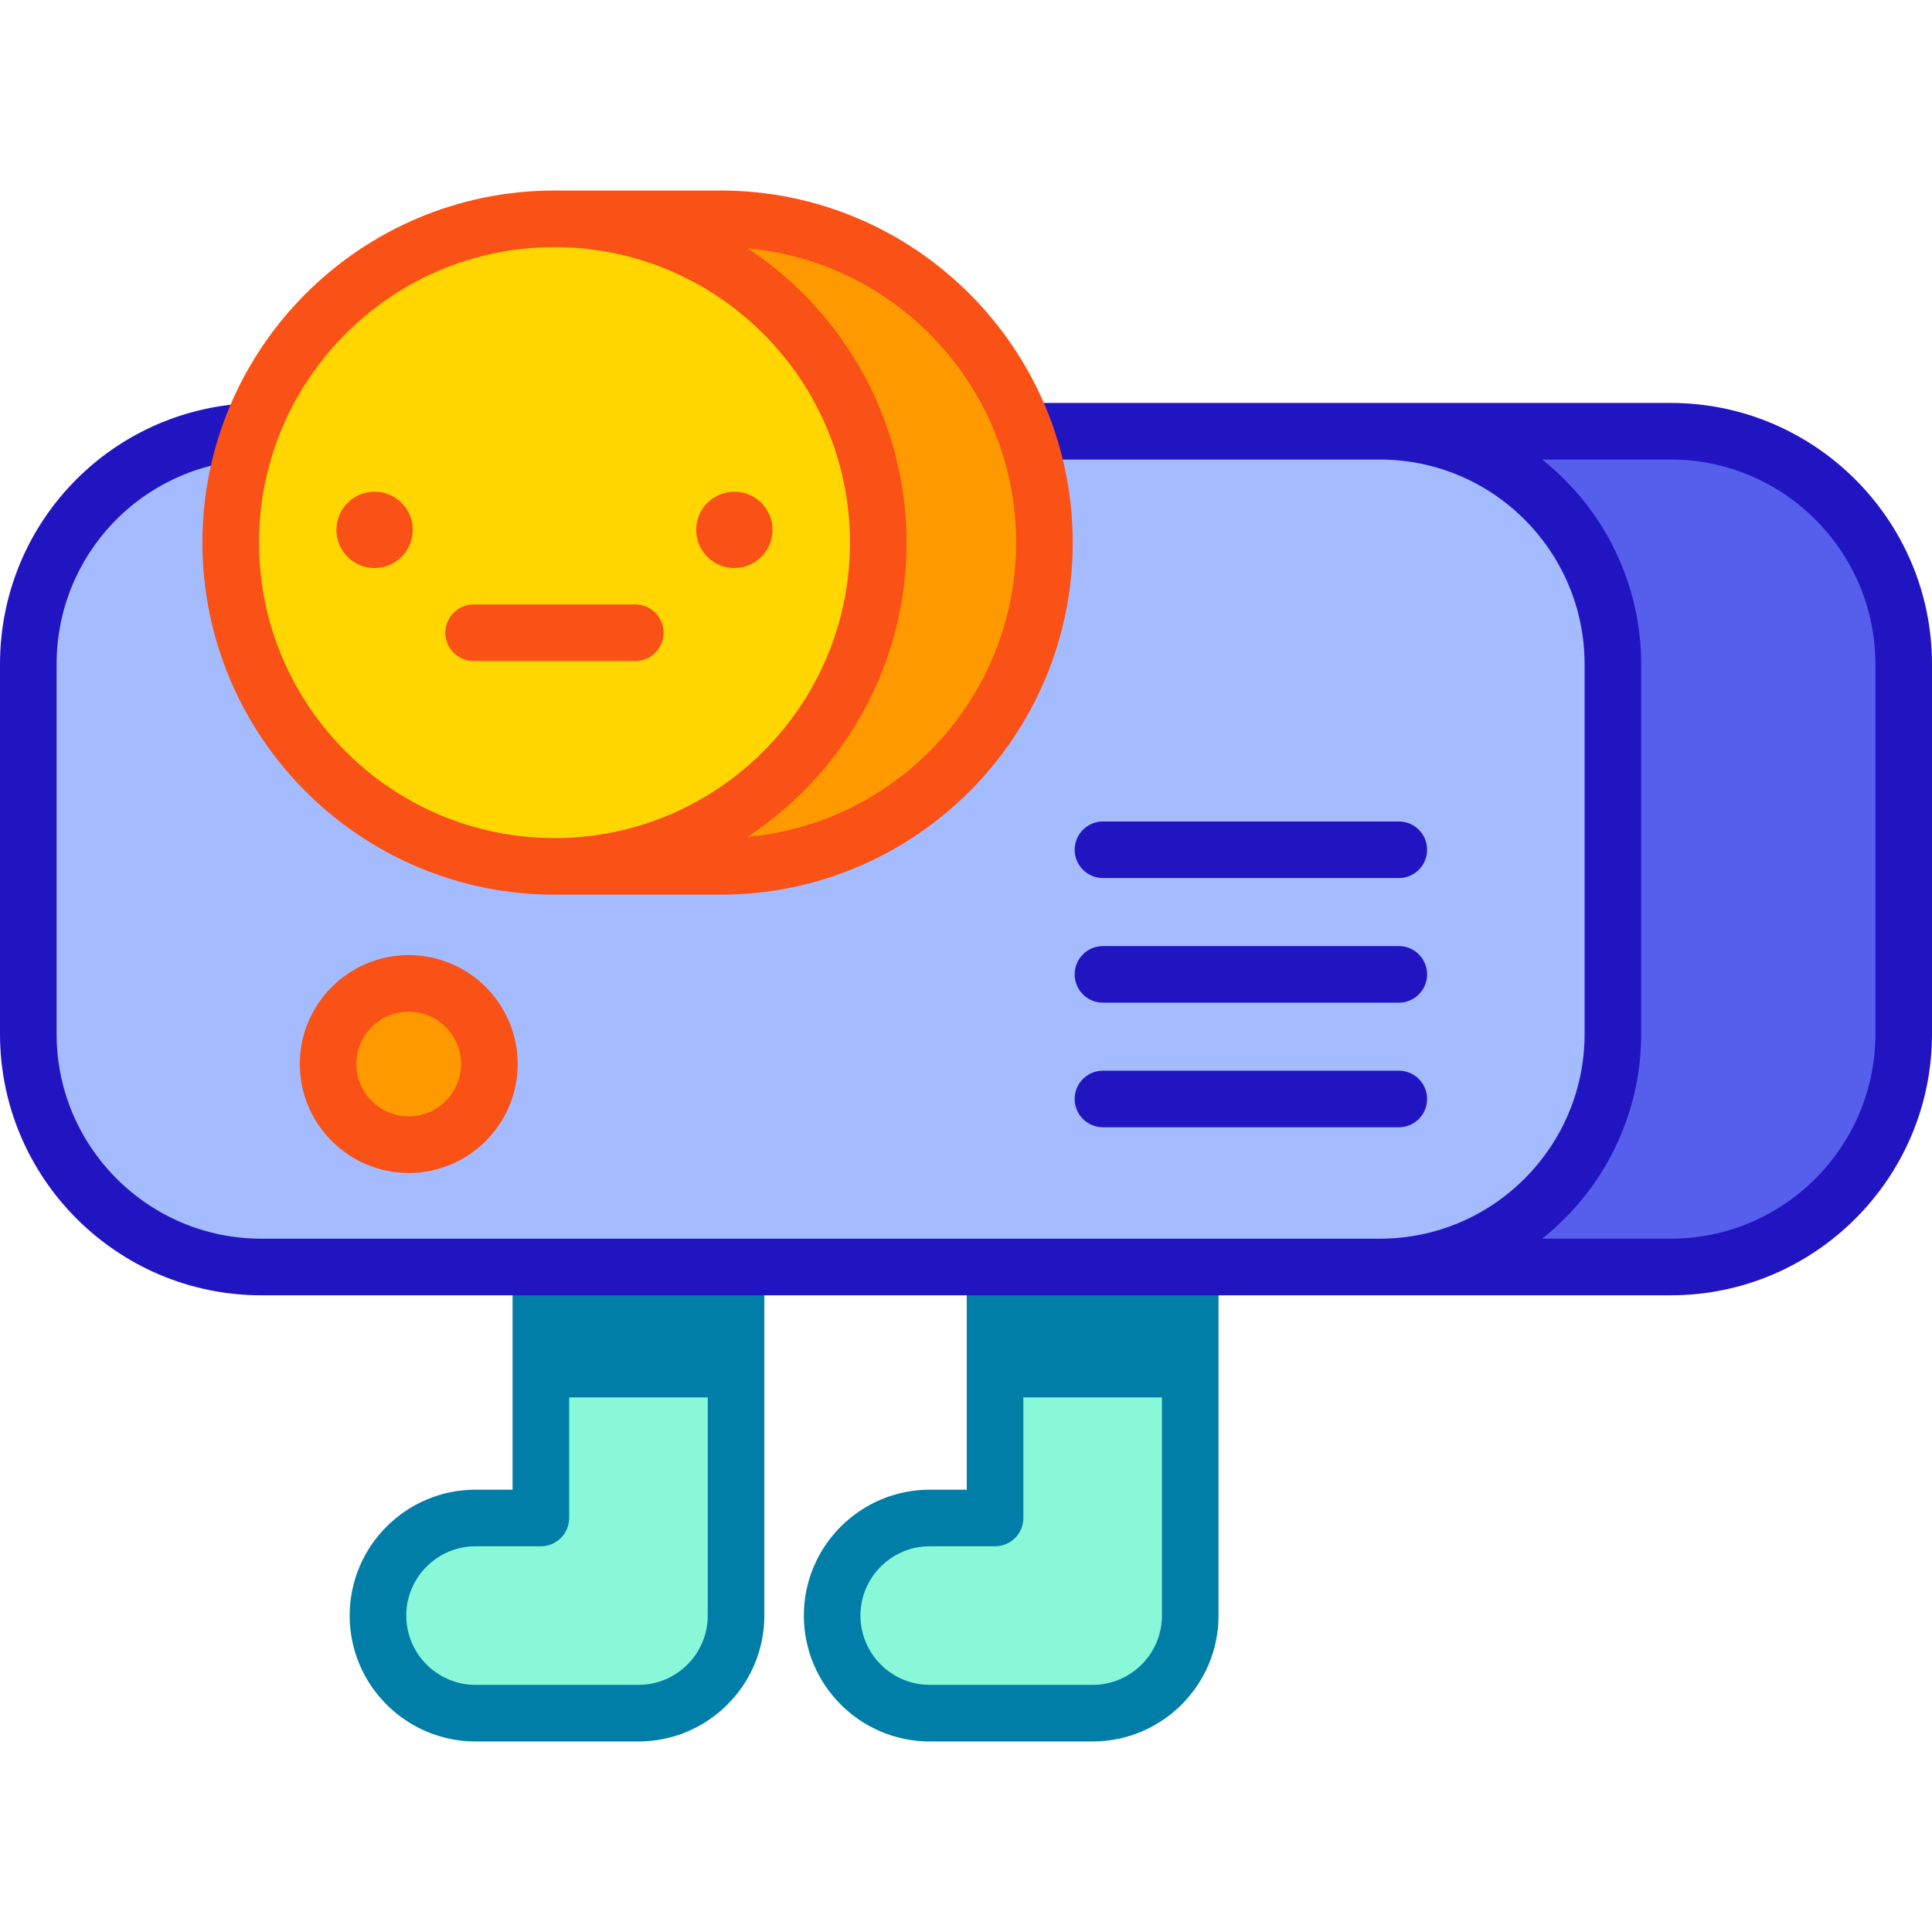 <svg id="Capa_1" enable-background="new 0 0 512 512" height="512" viewBox="0 0 512 512" width="512" xmlns="http://www.w3.org/2000/svg"><g><g><path d="m315.428 335.766v92.379c0 14.283-11.579 25.863-25.863 25.863h-43.171c-14.283 0-25.863-11.579-25.863-25.863s11.579-25.863 25.863-25.863h17.308v-66.516z" fill="#88f8d8"/></g><g><path d="m195.06 335.766v92.379c0 14.283-11.579 25.863-25.863 25.863h-43.171c-14.283 0-25.863-11.579-25.863-25.863s11.579-25.863 25.863-25.863h17.308v-66.516z" fill="#88f8d8"/></g><g><g><path d="m289.565 461.508h-43.171c-18.396 0-33.363-14.966-33.363-33.363s14.967-33.363 33.363-33.363h9.808v-59.017c0-4.142 3.357-7.5 7.5-7.5s7.5 3.358 7.5 7.5v66.517c0 4.142-3.357 7.5-7.5 7.5h-17.308c-10.126 0-18.363 8.237-18.363 18.363s8.237 18.363 18.363 18.363h43.171c10.125 0 18.362-8.237 18.362-18.363v-92.379c0-4.142 3.357-7.5 7.5-7.5s7.5 3.358 7.5 7.5v92.379c.001 18.397-14.965 33.363-33.362 33.363z" fill="#007ea8"/></g></g><g><g><path d="m169.197 461.508h-43.171c-18.396 0-33.362-14.966-33.362-33.363s14.966-33.363 33.362-33.363h9.809v-59.017c0-4.142 3.357-7.5 7.5-7.5s7.5 3.358 7.5 7.5v66.517c0 4.142-3.357 7.5-7.5 7.5h-17.309c-10.125 0-18.362 8.237-18.362 18.363s8.237 18.363 18.362 18.363h43.171c10.126 0 18.363-8.237 18.363-18.363v-92.379c0-4.142 3.357-7.5 7.5-7.5s7.5 3.358 7.5 7.5v92.379c.001 18.397-14.966 33.363-33.363 33.363z" fill="#007ea8"/></g></g><path d="m143.335 335.766h51.726v34.56h-51.726z" fill="#007ea8"/><path d="m263.703 335.766h51.726v34.56h-51.726z" fill="#007ea8"/><path d="m504.5 176.027v97.997c0 34.097-27.645 61.742-61.742 61.742h-77.068c34.097 0 61.742-27.645 61.742-61.742v-97.997c0-34.097-27.645-61.742-61.742-61.742h77.068c34.097-.001 61.742 27.644 61.742 61.742z" fill="#565eec"/><path d="m427.432 176.027v97.997c0 34.097-27.645 61.742-61.742 61.742h-296.447c-34.097 0-61.742-27.645-61.742-61.742v-97.997c0-33.117 26.082-60.146 58.825-61.665-3.358 9.182-5.186 19.102-5.186 29.44 0 47.386 38.413 85.799 85.799 85.799h44.039c47.386 0 85.81-38.413 85.81-85.799 0-10.371-1.839-20.313-5.219-29.517h94.122c34.096-.001 61.741 27.644 61.741 61.742z" fill="#a4bcff"/><circle cx="108.324" cy="281.981" fill="#f90" r="21.372"/><path d="m442.758 106.784c-17.652 0-149.159 0-171.189 0-4.143 0-7.5 3.358-7.5 7.5s3.357 7.5 7.5 7.5h94.121c29.91 0 54.243 24.333 54.243 54.242v97.998c0 29.909-24.333 54.242-54.243 54.242h-296.448c-29.909 0-54.242-24.333-54.242-54.242v-97.998c0-29.033 22.697-52.829 51.673-54.173 4.138-.192 7.336-3.702 7.145-7.839-.192-4.138-3.723-7.348-7.84-7.144-36.998 1.716-65.978 32.093-65.978 69.156v97.998c0 38.18 31.062 69.242 69.242 69.242h373.516c38.181 0 69.242-31.062 69.242-69.242v-97.998c0-38.18-31.062-69.242-69.242-69.242zm54.242 167.24c0 29.909-24.333 54.242-54.242 54.242h-34.075c16.139-12.813 26.25-32.553 26.25-54.242v-97.998c0-21.183-9.712-41.112-26.25-54.242h34.075c29.909 0 54.242 24.333 54.242 54.242z" fill="#2115c2"/><g><path d="m370.698 232.696h-78.398c-4.143 0-7.5-3.358-7.5-7.5s3.357-7.5 7.5-7.5h78.398c4.143 0 7.5 3.358 7.5 7.5s-3.357 7.5-7.5 7.5z" fill="#2115c2"/></g><g><path d="m370.698 265.719h-78.398c-4.143 0-7.5-3.358-7.5-7.5s3.357-7.5 7.5-7.5h78.398c4.143 0 7.5 3.358 7.5 7.5s-3.357 7.5-7.5 7.5z" fill="#2115c2"/></g><g><path d="m370.698 298.742h-78.398c-4.143 0-7.5-3.358-7.5-7.5s3.357-7.5 7.5-7.5h78.398c4.143 0 7.5 3.358 7.5 7.5s-3.357 7.5-7.5 7.5z" fill="#2115c2"/></g><g><path d="m108.324 310.853c-15.92 0-28.872-12.952-28.872-28.872s12.952-28.872 28.872-28.872 28.872 12.952 28.872 28.872-12.952 28.872-28.872 28.872zm0-42.744c-7.649 0-13.872 6.223-13.872 13.872s6.223 13.872 13.872 13.872 13.872-6.223 13.872-13.872-6.222-13.872-13.872-13.872z" fill="#f95116"/></g><path d="m232.748 143.801c0 47.386-38.424 85.799-85.81 85.799s-85.799-38.413-85.799-85.799 38.413-85.81 85.799-85.81 85.81 38.424 85.81 85.81z" fill="#ffd600"/><path d="m276.787 143.801c0 47.386-38.424 85.799-85.81 85.799h-44.039c47.386 0 85.81-38.413 85.81-85.799s-38.424-85.81-85.81-85.81h44.039c47.386 0 85.81 38.424 85.81 85.81z" fill="#f90"/><circle cx="194.608" cy="140.418" fill="#f95116" r="10.114"/><g><path d="m168.354 175.178h-42.833c-4.143 0-7.5-3.358-7.5-7.5s3.357-7.5 7.5-7.5h42.833c4.143 0 7.5 3.358 7.5 7.5s-3.357 7.5-7.5 7.5z" fill="#f95116"/></g><g fill="#f95116"><circle cx="99.269" cy="140.418" r="10.114"/><path d="m190.977 50.492h-44.038c-51.445 0-93.299 41.858-93.299 93.31 0 51.445 41.854 93.298 93.299 93.298h44.038c51.451 0 93.31-41.854 93.31-93.298-.001-51.452-41.859-93.31-93.31-93.31zm-122.337 93.309c0-43.18 35.125-78.31 78.299-78.31 43.18 0 78.31 35.129 78.31 78.31 0 43.174-35.13 78.298-78.31 78.298-43.174.001-78.299-35.124-78.299-78.298zm129.485 77.975c25.668-16.931 42.123-45.753 42.123-77.975 0-31.215-15.695-60.59-42.126-77.986 39.844 3.621 71.164 37.215 71.164 77.986 0 40.765-31.317 74.354-71.161 77.975z"/></g></g></svg>